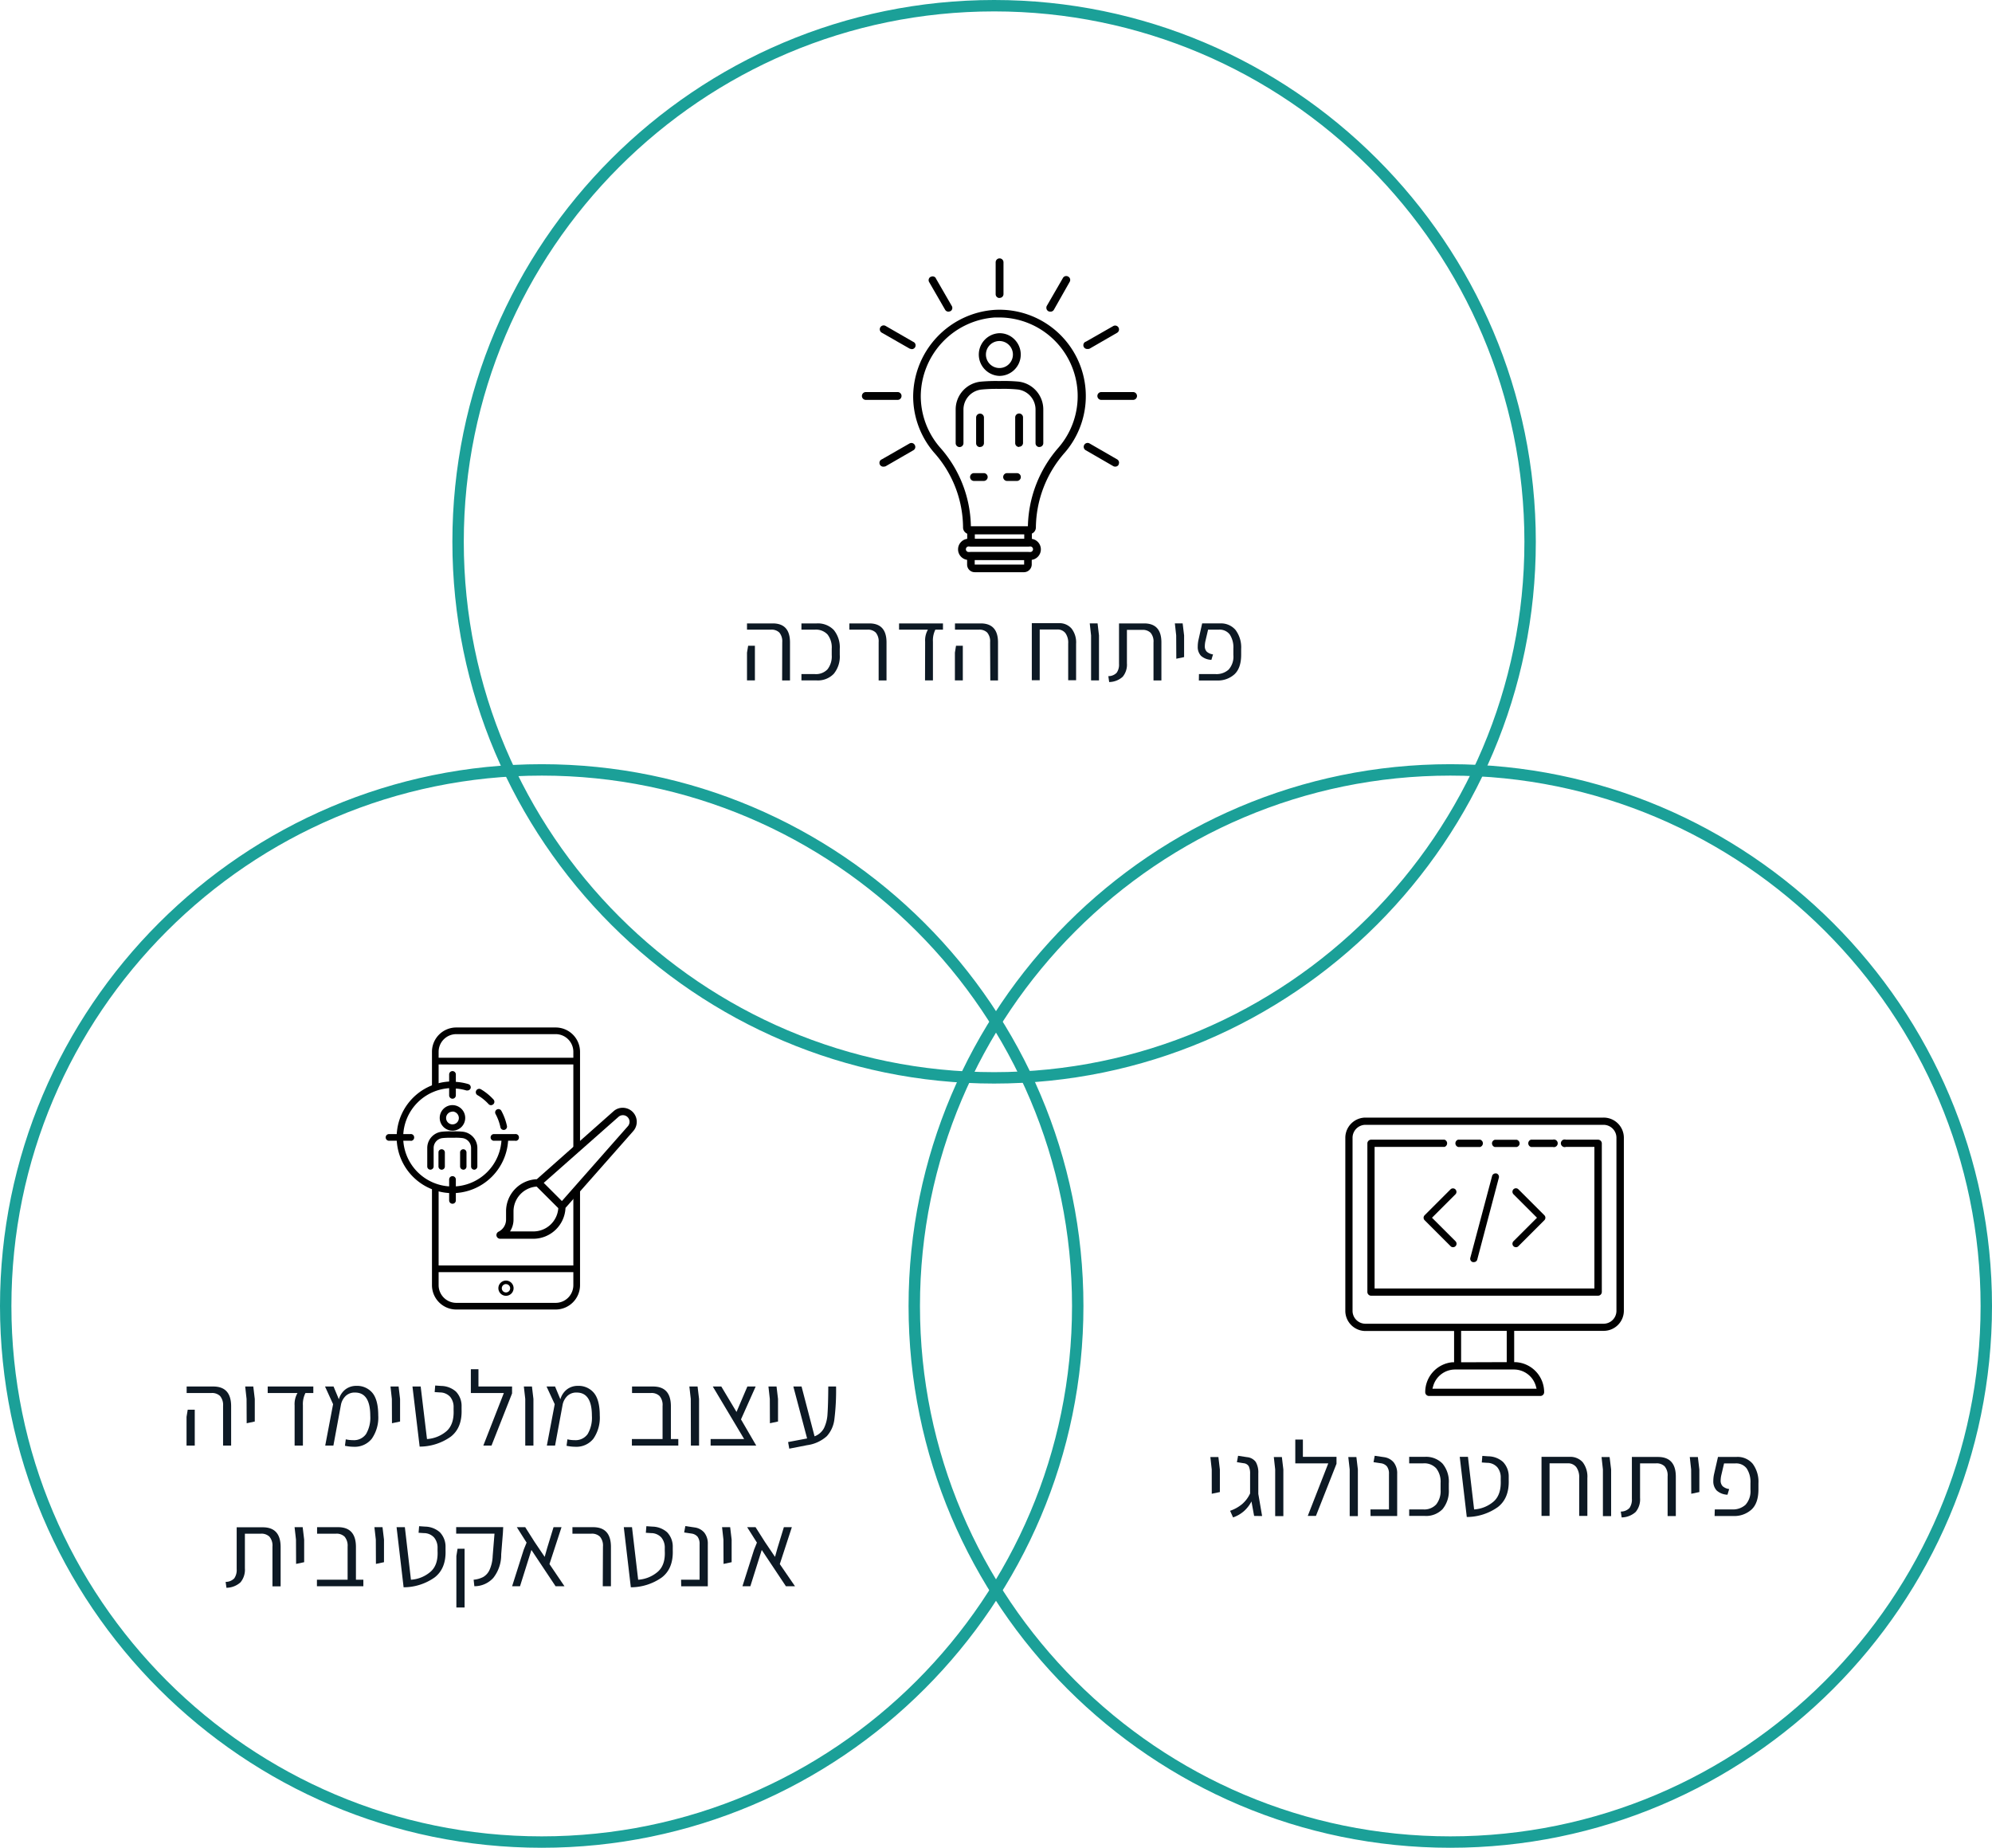 <svg id="Layer_1" data-name="Layer 1" xmlns="http://www.w3.org/2000/svg" viewBox="0 0 524 486"><defs><style>.cls-1{fill:none;}.cls-2{fill:#1ba098;}.cls-3{isolation:isolate;}.cls-4{fill:#0d1924;}.cls-5{fill:#010101;}</style></defs><g id="Ellipse_6" data-name="Ellipse 6"><circle class="cls-1" cx="261.5" cy="142.5" r="142.5"/><path class="cls-2" d="M297,462.5c-78.57,0-142.5-63.93-142.5-142.5S218.43,177.5,297,177.5,439.5,241.43,439.5,320,375.58,462.5,297,462.5Zm0-282c-76.92,0-139.5,62.58-139.5,139.5S220.08,459.5,297,459.5,436.5,396.92,436.5,320,373.92,180.5,297,180.5Z" transform="translate(-35.5 -177.5)"/></g><g id="Ellipse_7" data-name="Ellipse 7"><circle class="cls-1" cx="381.5" cy="343.5" r="142.5"/><path class="cls-2" d="M417,663.5c-78.58,0-142.5-63.92-142.5-142.5S338.42,378.5,417,378.5,559.5,442.42,559.5,521,495.58,663.5,417,663.5Zm0-282c-76.92,0-139.5,62.58-139.5,139.5S340.08,660.5,417,660.5,556.5,597.92,556.5,521,493.92,381.5,417,381.5Z" transform="translate(-35.5 -177.5)"/></g><g id="Ellipse_8" data-name="Ellipse 8"><circle class="cls-1" cx="142.5" cy="343.5" r="142.5"/><path class="cls-2" d="M178,663.5C99.43,663.5,35.5,599.58,35.5,521S99.43,378.5,178,378.5,320.5,442.42,320.5,521,256.57,663.5,178,663.5Zm0-282c-76.92,0-139.5,62.58-139.5,139.5S101.08,660.5,178,660.5,317.5,597.92,317.5,521,254.92,381.5,178,381.5Z" transform="translate(-35.5 -177.5)"/></g><g id="עיצוב_מולטימדיה_אינטראקטיבית" data-name="עיצוב מולטימדיה אינטראקטיבית" class="cls-3"><g class="cls-3"><path class="cls-4" d="M84.57,550.16l.31-1.88h1.85v9.44H84.57Zm9.61-2.86a3.68,3.68,0,0,0-.79-2.62,3,3,0,0,0-2.24-.79H84.6v-1.71h7c3.13,0,4.7,1.73,4.7,5.21v10.33H94.18Z" transform="translate(-35.5 -177.5)"/><path class="cls-4" d="M100.36,545.45l-.36-3.27h2.13l.39,3.27v4.18l0,1.76-2.13.45Z" transform="translate(-35.5 -177.5)"/><path class="cls-4" d="M113,547.16a5.79,5.79,0,0,1,.76-3.27h-7.84v-1.71h12v1.71h-2.07a6.49,6.49,0,0,0-.67,3.27v10.56H113Z" transform="translate(-35.5 -177.5)"/><path class="cls-4" d="M133.31,555.9a5.72,5.72,0,0,1-4.78,2.13,11.32,11.32,0,0,1-2.29-.26l.22-1.7a8,8,0,0,0,1.9.22,3.87,3.87,0,0,0,3.43-1.61,8.47,8.47,0,0,0,1.11-4.8c0-4.07-1.34-6.11-4-6.11a3.42,3.42,0,0,0-2.44.87,4.42,4.42,0,0,0-1.26,2.27l-2,10.81h-2.15l2.07-10.89L121,542.18h2.24l1.4,3.36a5,5,0,0,1,1.79-2.65,4.68,4.68,0,0,1,2.8-.88,5.25,5.25,0,0,1,4.22,1.83q1.54,1.85,1.55,5.95A9.75,9.75,0,0,1,133.31,555.9Z" transform="translate(-35.5 -177.5)"/><path class="cls-4" d="M138.58,545.45l-.36-3.27h2.13l.39,3.27v4.18l0,1.76-2.13.45Z" transform="translate(-35.5 -177.5)"/><path class="cls-4" d="M144,542.18h2.16L147.82,556a8.72,8.72,0,0,0,5.2-2.13c1.29-1.19,1.9-3,1.8-5.46v-.7a4.23,4.23,0,0,0-.89-2.8,3.63,3.63,0,0,0-2.69-1.17l-1.4-.09.14-1.73,1.57.11a6,6,0,0,1,3.88,1.48,5.42,5.42,0,0,1,1.49,3.92l0,.79q.17,4.82-2.85,7.16a14.19,14.19,0,0,1-8.18,2.61Z" transform="translate(-35.5 -177.5)"/><path class="cls-4" d="M170.2,542.18V544l-5.41,13.72h-2.15l5.4-13.83h-8.68v-6.25h2v4.54Z" transform="translate(-35.5 -177.5)"/><path class="cls-4" d="M173.67,545.45l-.37-3.27h2.13l.39,3.27v12.27h-2.15Z" transform="translate(-35.5 -177.5)"/><path class="cls-4" d="M191.6,555.9a5.7,5.7,0,0,1-4.77,2.13,11.42,11.42,0,0,1-2.3-.26l.23-1.7a8,8,0,0,0,1.9.22,3.88,3.88,0,0,0,3.43-1.61,8.47,8.47,0,0,0,1.11-4.8q0-6.11-4-6.11a3.38,3.38,0,0,0-2.43.87,4.42,4.42,0,0,0-1.26,2.27l-2,10.81h-2.16l2.07-10.89-2.15-4.65h2.24l1.4,3.36a5,5,0,0,1,1.79-2.65,4.66,4.66,0,0,1,2.8-.88,5.23,5.23,0,0,1,4.21,1.83q1.56,1.85,1.56,5.95A9.75,9.75,0,0,1,191.6,555.9Z" transform="translate(-35.5 -177.5)"/><path class="cls-4" d="M213.93,556v1.71H201.72V556h8.07V547.3a3.63,3.63,0,0,0-.79-2.62,3,3,0,0,0-2.24-.79h-5v-1.71h5.52c3.14,0,4.7,1.73,4.7,5.21V556Z" transform="translate(-35.5 -177.5)"/><path class="cls-4" d="M217.21,545.45l-.37-3.27H219l.39,3.27v12.27h-2.15Z" transform="translate(-35.5 -177.5)"/><path class="cls-4" d="M234.43,557.72h-12V556h8.82L223,542.18h2.24l4,6.69,2.86-6.69h2.18l-3.86,8.65Z" transform="translate(-35.5 -177.5)"/><path class="cls-4" d="M238,545.45l-.36-3.27h2.13l.39,3.27v4.18l0,1.76-2.13.45Z" transform="translate(-35.5 -177.5)"/><path class="cls-4" d="M255.43,542.18a61.51,61.51,0,0,1-.44,8.59,8,8,0,0,1-2,4.48,9.67,9.67,0,0,1-5.17,2.36l-4.7.92-.31-1.74,5-.95-3.62-13.66h2.16l3.42,13.1a4.62,4.62,0,0,0,2.49-2.17,9.82,9.82,0,0,0,.92-3.75c.11-1.52.18-3.92.2-7.18Z" transform="translate(-35.5 -177.5)"/></g><g class="cls-3"><path class="cls-4" d="M94.85,593.57a3.11,3.11,0,0,0,2.28-.94,3.87,3.87,0,0,0,.63-2.42v-11h6.86c3.14,0,4.7,1.73,4.7,5.21v10.33h-2.15V584.3a3.63,3.63,0,0,0-.79-2.62,3,3,0,0,0-2.24-.79H99.92V590a5.22,5.22,0,0,1-1.15,3.68,5.62,5.62,0,0,1-3.7,1.44Z" transform="translate(-35.5 -177.5)"/><path class="cls-4" d="M113.36,582.45l-.37-3.27h2.13l.39,3.27v4.18l0,1.76-2.12.45Z" transform="translate(-35.5 -177.5)"/><path class="cls-4" d="M131.08,593v1.71H118.87V593h8.07V584.3a3.68,3.68,0,0,0-.79-2.62,3,3,0,0,0-2.24-.79h-5v-1.71h5.52c3.13,0,4.7,1.73,4.7,5.21V593Z" transform="translate(-35.5 -177.5)"/><path class="cls-4" d="M134.36,582.45l-.37-3.27h2.13l.39,3.27v4.18l0,1.76-2.12.45Z" transform="translate(-35.5 -177.5)"/><path class="cls-4" d="M139.82,579.18H142L143.6,593a8.71,8.71,0,0,0,5.19-2.13q2-1.78,1.81-5.46v-.7a4.19,4.19,0,0,0-.9-2.8,3.61,3.61,0,0,0-2.69-1.17l-1.4-.09.14-1.73,1.57.11a6,6,0,0,1,3.88,1.48,5.46,5.46,0,0,1,1.5,3.92l0,.79c.12,3.21-.84,5.6-2.85,7.16a14.16,14.16,0,0,1-8.18,2.61Z" transform="translate(-35.5 -177.5)"/><path class="cls-4" d="M160.09,593a6.84,6.84,0,0,0,2.49-.7,4.09,4.09,0,0,0,1.68-1.85,9.71,9.71,0,0,0,.84-3.69l.48-5.88H155.5v-1.71h12.37l-.08,1.54-.45,5.63a9.78,9.78,0,0,1-2.06,6.16,6.67,6.67,0,0,1-5,2.21Zm-4.54-6.24.31-1.91h1.85v15.46h-2.16Z" transform="translate(-35.5 -177.5)"/><path class="cls-4" d="M181.65,594.72l-6.36-9.55-3,9.55h-2.08l3.06-9.63.75-1.85-2.57-4.06h2.21l2.49,3.92,2.63,3.89.65-2.32,1.68-5.49h2.1l-3.17,9.71,3.95,5.83Z" transform="translate(-35.5 -177.5)"/><path class="cls-4" d="M194.11,584.3a3.63,3.63,0,0,0-.79-2.62,3,3,0,0,0-2.24-.79h-5v-1.71h5.43c3.14,0,4.7,1.73,4.7,5.21v10.33h-2.15Z" transform="translate(-35.5 -177.5)"/><path class="cls-4" d="M199.59,579.18h2.16L203.37,593a8.72,8.72,0,0,0,5.2-2.13q2-1.78,1.8-5.46v-.7a4.18,4.18,0,0,0-.89-2.8,3.61,3.61,0,0,0-2.69-1.17l-1.4-.09.14-1.73,1.57.11a6,6,0,0,1,3.88,1.48,5.42,5.42,0,0,1,1.49,3.92l0,.79q.17,4.82-2.85,7.16a14.16,14.16,0,0,1-8.18,2.61Z" transform="translate(-35.5 -177.5)"/><path class="cls-4" d="M214.66,593h4.87v-9.32a3.16,3.16,0,0,0-.54-2,2.56,2.56,0,0,0-1.64-.83l-1.88-.28.31-1.68,2.44.36a4,4,0,0,1,2.57,1.39,4.64,4.64,0,0,1,.9,3v11.09h-7Z" transform="translate(-35.5 -177.5)"/><path class="cls-4" d="M225.8,582.45l-.36-3.27h2.13l.39,3.27v4.18l0,1.76-2.13.45Z" transform="translate(-35.5 -177.5)"/><path class="cls-4" d="M242.24,594.72l-6.36-9.55-3,9.55h-2.08l3.06-9.63.75-1.85-2.57-4.06h2.21l2.49,3.92,2.63,3.89.65-2.32,1.68-5.49h2.1l-3.17,9.71,4,5.83Z" transform="translate(-35.5 -177.5)"/></g></g><path class="cls-5" d="M157.32,485.14a.85.85,0,0,1-.79-.82v-3.7a.76.76,0,0,1,.24-.59.84.84,0,0,1,1.44.59v3.7a.83.83,0,0,1-.8.84h0Z" transform="translate(-35.5 -177.5)"/><path class="cls-5" d="M154.53,474.89a3.36,3.36,0,0,1,0-6.72h0a3.37,3.37,0,0,1,2.38,5.73,3.41,3.41,0,0,1-2.37,1Zm0-5a1.66,1.66,0,0,0-1.19.5,1.62,1.62,0,0,0-.49,1.18,1.68,1.68,0,0,0,2.86,1.18,1.7,1.7,0,0,0,.49-1.18,1.72,1.72,0,0,0-1.67-1.72Z" transform="translate(-35.5 -177.5)"/><path class="cls-5" d="M151.68,485.16a.85.85,0,0,1-.84-.84v-3.7a.79.79,0,0,1,.24-.6.83.83,0,0,1,.6-.24.84.84,0,0,1,.84.84h0v3.7a.87.87,0,0,1-.24.59A.86.86,0,0,1,151.68,485.16Z" transform="translate(-35.5 -177.5)"/><path class="cls-5" d="M160.26,485.15a.83.83,0,0,1-.84-.82v-4.89a2.63,2.63,0,0,0-2.34-2.61,14.93,14.93,0,0,0-2-.08h-1a19.58,19.58,0,0,0-2.17.09,2.62,2.62,0,0,0-2.34,2.63v4.84a.86.86,0,0,1-.84.84.83.83,0,0,1-.84-.82v-4.86a4.3,4.3,0,0,1,3.82-4.3,18.4,18.4,0,0,1,2.35-.1h1a19.79,19.79,0,0,1,2.17.09,4.32,4.32,0,0,1,3.84,4.28v4.88a.86.86,0,0,1-.84.84Z" transform="translate(-35.5 -177.5)"/><path class="cls-5" d="M181.68,521.93H155.53a6.41,6.41,0,0,1-6.4-6.4v-25.8h1.75v25.8a4.66,4.66,0,0,0,4.65,4.65h26.15a4.66,4.66,0,0,0,4.64-4.65v-25h1.76v25A6.42,6.42,0,0,1,181.68,521.93Z" transform="translate(-35.5 -177.5)"/><path class="cls-5" d="M188.08,479.76h-1.76V454.15a4.65,4.65,0,0,0-4.64-4.65H155.53a4.65,4.65,0,0,0-4.65,4.65v9.45h-1.75v-9.45a6.39,6.39,0,0,1,6.4-6.4h26.15a6.41,6.41,0,0,1,6.4,6.4Z" transform="translate(-35.5 -177.5)"/><rect class="cls-5" x="114.5" y="278.21" width="37.2" height="1.76"/><rect class="cls-5" x="114.5" y="332.84" width="37.2" height="1.76"/><path class="cls-5" d="M168.6,518.32a2,2,0,1,1,2-2A2,2,0,0,1,168.6,518.32Zm0-3.08a1.1,1.1,0,1,0,0,2.2,1.11,1.11,0,0,0,1.1-1.1h0a1.1,1.1,0,0,0-1.1-1.09Z" transform="translate(-35.5 -177.5)"/><path class="cls-5" d="M167.11,503.32a1,1,0,0,1-1-.75,1,1,0,0,1,.51-1.1,3.55,3.55,0,0,0,2-3.17v-2.2a8.45,8.45,0,0,1,8-8.44h.09l20.16-17.86a3.56,3.56,0,0,1,2.44-.93,3.69,3.69,0,0,1,2.76,6.14l-17.82,20.2v.11a8.49,8.49,0,0,1-8.44,8Zm9.47-13.72a6.55,6.55,0,0,0-6,6.5v2.22a5.63,5.63,0,0,1-.68,2.66l-.23.41h6.18a6.56,6.56,0,0,0,6.5-6v-.13l-5.66-5.65Zm22.77-18.78a1.73,1.73,0,0,0-1.15.43l-19.67,17.37,4.78,4.78,17.35-19.68a1.74,1.74,0,0,0-.14-2.46A1.69,1.69,0,0,0,199.35,470.82Z" transform="translate(-35.5 -177.5)"/><path class="cls-5" d="M154.53,491.32a14.69,14.69,0,0,1,0-29.38v1.75a12.94,12.94,0,1,0,12.91,13h1.75A14.72,14.72,0,0,1,154.53,491.32Z" transform="translate(-35.5 -177.5)"/><path class="cls-5" d="M158.45,464.32h-.25a12.55,12.55,0,0,0-3.7-.54.88.88,0,0,1-.19-1.75h.19a14.28,14.28,0,0,1,4.2.61.89.89,0,0,1,.6,1.09A.91.91,0,0,1,158.45,464.32Z" transform="translate(-35.5 -177.5)"/><path class="cls-5" d="M164.67,468.19a.88.88,0,0,1-.65-.29,12.41,12.41,0,0,0-2.91-2.35A.88.88,0,0,1,162,464a14.37,14.37,0,0,1,3.3,2.68.88.88,0,0,1,0,1.23h0A1,1,0,0,1,164.67,468.19Z" transform="translate(-35.5 -177.5)"/><path class="cls-5" d="M168,474.7a.88.88,0,0,1-.86-.69,12.94,12.94,0,0,0-1.29-3.52.87.87,0,1,1,1.54-.81,14.9,14.9,0,0,1,1.47,4,.87.87,0,0,1-.68,1Z" transform="translate(-35.5 -177.5)"/><path class="cls-5" d="M154.53,466.49a.89.89,0,0,1-.88-.88V460.1a.88.88,0,0,1,1.76,0v5.51a.89.89,0,0,1-.88.88Z" transform="translate(-35.5 -177.5)"/><path class="cls-5" d="M171.07,477.54h-5.54a.88.88,0,0,1-.19-1.75.6.6,0,0,1,.19,0H171a.86.86,0,0,1,1,.78.88.88,0,0,1-.78,1h-.15Z" transform="translate(-35.5 -177.5)"/><path class="cls-5" d="M154.53,494.11a.87.87,0,0,1-.88-.87v-5.51a.88.88,0,0,1,1.76,0v5.51a.87.87,0,0,1-.87.87Z" transform="translate(-35.5 -177.5)"/><path class="cls-5" d="M143.44,477.54h-5.51a.88.88,0,0,1-.19-1.75.6.6,0,0,1,.19,0h5.51a.86.86,0,0,1,1,.78.88.88,0,0,1-.78,1Z" transform="translate(-35.5 -177.5)"/><g id="פיתוח_הדרכה" data-name="פיתוח הדרכה" class="cls-3"><g class="cls-3"><path class="cls-4" d="M232,349.16l.3-1.81h1.78v9.1H232Zm9.27-2.75a3.56,3.56,0,0,0-.76-2.53,2.89,2.89,0,0,0-2.16-.77H232v-1.64h6.78q4.53,0,4.53,5v10h-2.07Z" transform="translate(-35.5 -177.5)"/><path class="cls-4" d="M246.32,354.8h3.57a4.16,4.16,0,0,0,3.29-1.26,5.52,5.52,0,0,0,1.11-3.73v-1.7a5.52,5.52,0,0,0-1.11-3.73,4.16,4.16,0,0,0-3.29-1.27h-3.57v-1.64h4a5.81,5.81,0,0,1,4.5,1.72,7.19,7.19,0,0,1,1.58,5v1.54a7.15,7.15,0,0,1-1.58,5,5.78,5.78,0,0,1-4.5,1.73h-4Z" transform="translate(-35.5 -177.5)"/><path class="cls-4" d="M266.63,346.41a3.56,3.56,0,0,0-.76-2.53,2.89,2.89,0,0,0-2.16-.77h-4.78v-1.64h5.24q4.53,0,4.53,5v10h-2.07Z" transform="translate(-35.5 -177.5)"/><path class="cls-4" d="M278.86,346.27a5.64,5.64,0,0,1,.73-3.16H272v-1.64h11.55v1.64h-2a6.35,6.35,0,0,0-.64,3.16v10.18h-2.08Z" transform="translate(-35.5 -177.5)"/><path class="cls-4" d="M286.69,349.16l.29-1.81h1.79v9.1h-2.08Zm9.26-2.75a3.56,3.56,0,0,0-.76-2.53,2.89,2.89,0,0,0-2.16-.77h-6.32v-1.64h6.78c3,0,4.54,1.67,4.54,5v10H296Z" transform="translate(-35.5 -177.5)"/><path class="cls-4" d="M317.38,342.83a5.94,5.94,0,0,1,1.19,4v9.58h-2.08v-9.66a4.28,4.28,0,0,0-.74-2.74,2.59,2.59,0,0,0-2.17-.94H309v13.34h-2.08v-15H314A4.18,4.18,0,0,1,317.38,342.83Z" transform="translate(-35.5 -177.5)"/><path class="cls-4" d="M322.51,344.63l-.35-3.16h2.06l.37,3.16v11.82h-2.08Z" transform="translate(-35.5 -177.5)"/><path class="cls-4" d="M327.05,355.34a3,3,0,0,0,2.2-.9,3.69,3.69,0,0,0,.61-2.33V341.47h6.61q4.54,0,4.54,5v10h-2.08v-10a3.51,3.51,0,0,0-.76-2.53,2.89,2.89,0,0,0-2.16-.77h-4.07v8.78a5,5,0,0,1-1.11,3.55,5.4,5.4,0,0,1-3.56,1.39Z" transform="translate(-35.5 -177.5)"/><path class="cls-4" d="M344.9,344.63l-.35-3.16h2.05l.38,3.16v4l0,1.7-2.05.43Z" transform="translate(-35.5 -177.5)"/><path class="cls-4" d="M350.89,354.8h4.43a4.74,4.74,0,0,0,3.36-1.17,5.09,5.09,0,0,0,1.26-3.87v-1.65a6.2,6.2,0,0,0-.95-3.73,3.35,3.35,0,0,0-2.86-1.27h-2.84l-.7,3a6.39,6.39,0,0,0-.16,1.35,2,2,0,0,0,.5,1.43,3.06,3.06,0,0,0,1.66.73l-.43,1.43a4.29,4.29,0,0,1-2.74-1.06,3.37,3.37,0,0,1-.85-2.45,8.24,8.24,0,0,1,.16-1.59l1-4.48h4.72a5,5,0,0,1,4.06,1.72,7.65,7.65,0,0,1,1.48,5v1.51c0,2.35-.59,4.06-1.76,5.15a6.46,6.46,0,0,1-4.59,1.63h-4.78Z" transform="translate(-35.5 -177.5)"/></g></g><path class="cls-5" d="M298.41,255.88a1,1,0,0,1-1-1v-8.39a1,1,0,0,1,2.06,0v8.36a1,1,0,0,1-1,1Z" transform="translate(-35.5 -177.5)"/><path class="cls-5" d="M311.8,259.47a1,1,0,0,1-1.05-1,.94.94,0,0,1,.16-.59l4.18-7.24a1,1,0,0,1,1.39-.4,1,1,0,0,1,.4,1.4L312.71,259A1,1,0,0,1,311.8,259.47Z" transform="translate(-35.5 -177.5)"/><path class="cls-5" d="M321.61,269.28a1,1,0,0,1-.57-1.89l.06,0,7.24-4.13a1,1,0,0,1,1,1.78l-7.24,4.18A1,1,0,0,1,321.61,269.28Z" transform="translate(-35.5 -177.5)"/><path class="cls-5" d="M333.56,282.68H325.2a1,1,0,1,1,0-2.06h8.36a1,1,0,1,1,0,2.06Z" transform="translate(-35.5 -177.5)"/><path class="cls-5" d="M328.85,300.23a1,1,0,0,1-.51-.13l-7.24-4.18a1,1,0,1,1,1-1.79l7.24,4.18a1,1,0,0,1,.41,1.35l0,.08A1,1,0,0,1,328.85,300.23Z" transform="translate(-35.5 -177.5)"/><path class="cls-5" d="M268,300.23a1,1,0,0,1-.52-1.92l7.26-4.16a1,1,0,0,1,1.39.39,1,1,0,0,1-.39,1.4l-7.24,4.18A1.1,1.1,0,0,1,268,300.23Z" transform="translate(-35.5 -177.5)"/><path class="cls-5" d="M271.62,282.68h-8.36a1,1,0,1,1,0-2.06h8.36a1,1,0,0,1,0,2.06Z" transform="translate(-35.5 -177.5)"/><path class="cls-5" d="M275.2,269.28a1,1,0,0,1-.51-.14L267.45,265a1,1,0,1,1,1-1.78l7.26,4.18a1,1,0,0,1-.52,1.92Z" transform="translate(-35.5 -177.5)"/><path class="cls-5" d="M285,259.47a1,1,0,0,1-.89-.51l-4.18-7.24a1,1,0,0,1,.32-1.38l.06,0a1,1,0,0,1,1.37.33l0,.05,4.18,7.24a1,1,0,0,1-.32,1.38l-.05,0A1.18,1.18,0,0,1,285,259.47Z" transform="translate(-35.5 -177.5)"/><path class="cls-5" d="M306.22,318H290.6a1.77,1.77,0,0,1-1.77-1.77V316a29.8,29.8,0,0,0-7.58-19.41,22.69,22.69,0,0,1-5.54-14.93A23,23,0,0,1,297.16,259a22.72,22.72,0,0,1,18.43,37.55,30.23,30.23,0,0,0-7.6,19.72A1.78,1.78,0,0,1,306.22,318Zm-15.33-2.06h15A32.4,32.4,0,0,1,314,295.16,20.69,20.69,0,0,0,298.33,261c-.38,0-.76,0-1.13,0a20.9,20.9,0,0,0-19.49,20.6,20.64,20.64,0,0,0,5.09,13.62A31.94,31.94,0,0,1,290.89,315.94Z" transform="translate(-35.5 -177.5)"/><path class="cls-5" d="M306.51,324.78h-16.2a2.79,2.79,0,0,1,0-5.58h16.2a2.79,2.79,0,0,1,0,5.58Zm-16.2-3.55a.73.73,0,1,0,0,1.46h16.2a.73.73,0,0,0,0-1.46Z" transform="translate(-35.5 -177.5)"/><path class="cls-5" d="M305.93,321.23h-15a1,1,0,0,1-1-1V317a1,1,0,0,1,1-1h15a1,1,0,0,1,1,1v3.26A1,1,0,0,1,305.93,321.23Zm-14-2h13V318h-13Z" transform="translate(-35.5 -177.5)"/><path class="cls-5" d="M304.9,328h-13a2,2,0,0,1-2-2v-2.28a1,1,0,0,1,1-1h15a1,1,0,0,1,1,1V326A2.06,2.06,0,0,1,304.9,328Zm-13-3.25V326h13v-1.2Z" transform="translate(-35.5 -177.5)"/><path class="cls-5" d="M303.55,295.06a1,1,0,0,1-1-1v-6.77a1,1,0,0,1,2.06,0V294a1,1,0,0,1-1,1Z" transform="translate(-35.5 -177.5)"/><path class="cls-5" d="M298.36,276.37a5.62,5.62,0,0,1,0-11.23,5.47,5.47,0,0,1,4,1.63,5.62,5.62,0,0,1-3.94,9.6Zm0-9.17a3.55,3.55,0,1,0,2.51,1,3.54,3.54,0,0,0-2.51-1Z" transform="translate(-35.5 -177.5)"/><path class="cls-5" d="M293.27,295.09a1,1,0,0,1-1-1v-6.77a1,1,0,0,1,2.06,0v6.74a1,1,0,0,1-1,1Z" transform="translate(-35.5 -177.5)"/><path class="cls-5" d="M308.9,295.08a1,1,0,0,1-1-1V285.2a5.31,5.31,0,0,0-4.72-5.26,37.54,37.54,0,0,0-4.74-.15,39.62,39.62,0,0,0-4.75.17,5.3,5.3,0,0,0-4.75,5.27v8.83a1,1,0,0,1-2.05,0v-8.83a7.36,7.36,0,0,1,6.51-7.34,43.89,43.89,0,0,1,5-.17,41.82,41.82,0,0,1,5,.15,7.36,7.36,0,0,1,6.54,7.31v8.88a1,1,0,0,1-1,1Z" transform="translate(-35.5 -177.5)"/><path class="cls-5" d="M294.28,304h-2.57a1,1,0,0,1,0-2.06h2.57a1,1,0,1,1,0,2.06Z" transform="translate(-35.5 -177.5)"/><path class="cls-5" d="M303,304h-2.58a1,1,0,0,1,0-2.06H303a1,1,0,1,1,0,2.06Z" transform="translate(-35.5 -177.5)"/><g id="פיתוח_טכנולוגי" data-name="פיתוח טכנולוגי" class="cls-3"><g class="cls-3"><path class="cls-4" d="M354.25,564l-.36-3.27H356l.39,3.27v4.18l0,1.76-2.13.45Z" transform="translate(-35.5 -177.5)"/><path class="cls-4" d="M365.4,576.22l-.7-3.81a8.8,8.8,0,0,1-2,2.57,8.52,8.52,0,0,1-2.84,1.63l-.78-1.74a9.91,9.91,0,0,0,3.16-1.76,8.22,8.22,0,0,0,2.1-2.8v-5.15a4.42,4.42,0,0,0-.35-2,1.74,1.74,0,0,0-1.33-.8l-1.79-.28.31-1.68,2.35.36a3.21,3.21,0,0,1,2.3,1.26,5.53,5.53,0,0,1,.67,3v5.4l1,5.83Z" transform="translate(-35.5 -177.5)"/><path class="cls-4" d="M370.94,564l-.36-3.27h2.12l.39,3.27v12.27h-2.15Z" transform="translate(-35.5 -177.5)"/><path class="cls-4" d="M387.07,560.68v1.82l-5.41,13.72h-2.15l5.4-13.83h-8.68v-6.25h2v4.54Z" transform="translate(-35.5 -177.5)"/><path class="cls-4" d="M390.54,564l-.37-3.27h2.13l.39,3.27v12.27h-2.15Z" transform="translate(-35.5 -177.5)"/><path class="cls-4" d="M396,574.51h4.87v-9.32a3.14,3.14,0,0,0-.54-2,2.54,2.54,0,0,0-1.64-.83l-1.88-.28.31-1.68,2.44.36a4,4,0,0,1,2.57,1.39,4.64,4.64,0,0,1,.9,3v11.09h-7Z" transform="translate(-35.5 -177.5)"/><path class="cls-4" d="M406.19,574.51h3.7a4.27,4.27,0,0,0,3.41-1.32,5.67,5.67,0,0,0,1.15-3.86v-1.76a5.72,5.72,0,0,0-1.15-3.87,4.26,4.26,0,0,0-3.41-1.31h-3.7v-1.71h4.12a6,6,0,0,1,4.66,1.79,7.42,7.42,0,0,1,1.64,5.18v1.6a7.45,7.45,0,0,1-1.64,5.18,6,6,0,0,1-4.66,1.79h-4.12Z" transform="translate(-35.5 -177.5)"/><path class="cls-4" d="M419.49,560.68h2.16l1.62,13.83a8.66,8.66,0,0,0,5.19-2.13q1.95-1.78,1.81-5.46v-.7a4.19,4.19,0,0,0-.9-2.8,3.59,3.59,0,0,0-2.68-1.17l-1.4-.09.14-1.73,1.56.11a5.91,5.91,0,0,1,3.88,1.48,5.44,5.44,0,0,1,1.5,3.92l0,.79q.17,4.82-2.86,7.16a14.13,14.13,0,0,1-8.17,2.61Z" transform="translate(-35.5 -177.5)"/><path class="cls-4" d="M451.83,562.09a6.22,6.22,0,0,1,1.23,4.19v9.94h-2.15v-10a4.51,4.51,0,0,0-.77-2.84,2.74,2.74,0,0,0-2.26-1h-4.76v13.83H441V560.68h7.39A4.36,4.36,0,0,1,451.83,562.09Z" transform="translate(-35.5 -177.5)"/><path class="cls-4" d="M457.15,564l-.36-3.27h2.12l.4,3.27v12.27h-2.16Z" transform="translate(-35.5 -177.5)"/><path class="cls-4" d="M461.85,575.07a3.12,3.12,0,0,0,2.29-.94,3.87,3.87,0,0,0,.63-2.42v-11h6.86c3.13,0,4.7,1.73,4.7,5.21v10.33h-2.16V565.8a3.68,3.68,0,0,0-.78-2.62,3,3,0,0,0-2.24-.79h-4.23v9.09a5.18,5.18,0,0,1-1.15,3.69,5.57,5.57,0,0,1-3.69,1.44Z" transform="translate(-35.5 -177.5)"/><path class="cls-4" d="M480.36,564l-.36-3.27h2.13l.39,3.27v4.18l0,1.76-2.13.45Z" transform="translate(-35.5 -177.5)"/><path class="cls-4" d="M486.58,574.51h4.59a4.91,4.91,0,0,0,3.49-1.22,5.33,5.33,0,0,0,1.3-4v-1.7a6.46,6.46,0,0,0-1-3.87,3.46,3.46,0,0,0-3-1.31h-2.94l-.73,3.1a7,7,0,0,0-.17,1.4,2.08,2.08,0,0,0,.52,1.49,3.24,3.24,0,0,0,1.72.75l-.44,1.49a4.47,4.47,0,0,1-2.85-1.11,3.52,3.52,0,0,1-.88-2.53,8.72,8.72,0,0,1,.17-1.65l1.06-4.65h4.9a5.19,5.19,0,0,1,4.22,1.79,7.92,7.92,0,0,1,1.52,5.15v1.57c0,2.43-.6,4.2-1.82,5.33a6.7,6.7,0,0,1-4.76,1.7h-4.95Z" transform="translate(-35.5 -177.5)"/></g></g><path class="cls-5" d="M457.31,471.45H394.69a5.32,5.32,0,0,0-5.3,5.3v45.53a5.31,5.31,0,0,0,5.3,5.3H418v8.22h-.45a7.87,7.87,0,0,0-7.14,7.87,1,1,0,0,0,.95,1h29.38a1,1,0,0,0,.95-1,7.91,7.91,0,0,0-7.41-7.89h-.47v-8.24h23.55a5.3,5.3,0,0,0,5.3-5.3V476.75A5.31,5.31,0,0,0,457.31,471.45Zm-17.78,70.69.17.63H412.3l.18-.63a6,6,0,0,1,5.8-4.43h15.45A6,6,0,0,1,439.53,542.14Zm-19.68-6.33v-8.27h12v8.23Zm40.86-13.53a3.4,3.4,0,0,1-3.4,3.39H394.69a3.4,3.4,0,0,1-3.4-3.39V476.75a3.42,3.42,0,0,1,3.4-3.4h62.62a3.41,3.41,0,0,1,3.4,3.4Z" transform="translate(-35.5 -177.5)"/><path class="cls-5" d="M415.48,479.16h0a1,1,0,0,0,.64-1.26,1,1,0,0,0-.64-.64H396.14a1,1,0,0,0-.95.95v39.14a1,1,0,0,0,.95.95h59.72a1,1,0,0,0,1-.95V478.21a1,1,0,0,0-1-.95H447.4a1,1,0,0,0-1.26.64,1,1,0,0,0,.64,1.26.94.94,0,0,0,.62,0h7.51V516.4H397.09V479.16H413" transform="translate(-35.5 -177.5)"/><path class="cls-5" d="M424.84,479.18h-5.76a1,1,0,0,1-.7-1.22,1,1,0,0,1,.7-.71h5.76a1,1,0,0,1,.7,1.23A1,1,0,0,1,424.84,479.18Z" transform="translate(-35.5 -177.5)"/><path class="cls-5" d="M434.48,479.18h-5.8A1,1,0,0,1,428,478a1,1,0,0,1,.7-.71h5.8a1,1,0,0,1,.7,1.23A1,1,0,0,1,434.48,479.18Z" transform="translate(-35.5 -177.5)"/><path class="cls-5" d="M444,479.18h-5.75a1,1,0,0,1-.7-1.22,1,1,0,0,1,.7-.71H444a1,1,0,0,1,1.23.71,1,1,0,0,1-.7,1.22A1,1,0,0,1,444,479.18Z" transform="translate(-35.5 -177.5)"/><path class="cls-5" d="M417.73,505.54a.85.85,0,0,1-.65-.27l-6.83-6.83a.92.92,0,0,1,0-1.3l6.83-6.83a.92.92,0,0,1,1.3,1.3l-6.19,6.18,6.19,6.18a1,1,0,0,1,.27.65A.92.92,0,0,1,417.73,505.54Z" transform="translate(-35.5 -177.5)"/><path class="cls-5" d="M434.27,505.54a.92.92,0,0,1-.92-.92,1,1,0,0,1,.27-.65l6.19-6.18-6.19-6.18a1,1,0,0,1-.27-.65.92.92,0,0,1,1.57-.65l6.83,6.83a.92.92,0,0,1,0,1.3l-6.83,6.83A.84.84,0,0,1,434.27,505.54Z" transform="translate(-35.5 -177.5)"/><path class="cls-5" d="M423.17,509.46h-.24a.92.92,0,0,1-.66-1.12L428,486.82a.93.93,0,0,1,.88-.69h.24a.93.93,0,0,1,.66,1.12l-5.68,21.52A.9.9,0,0,1,423.17,509.46Z" transform="translate(-35.5 -177.5)"/></svg>